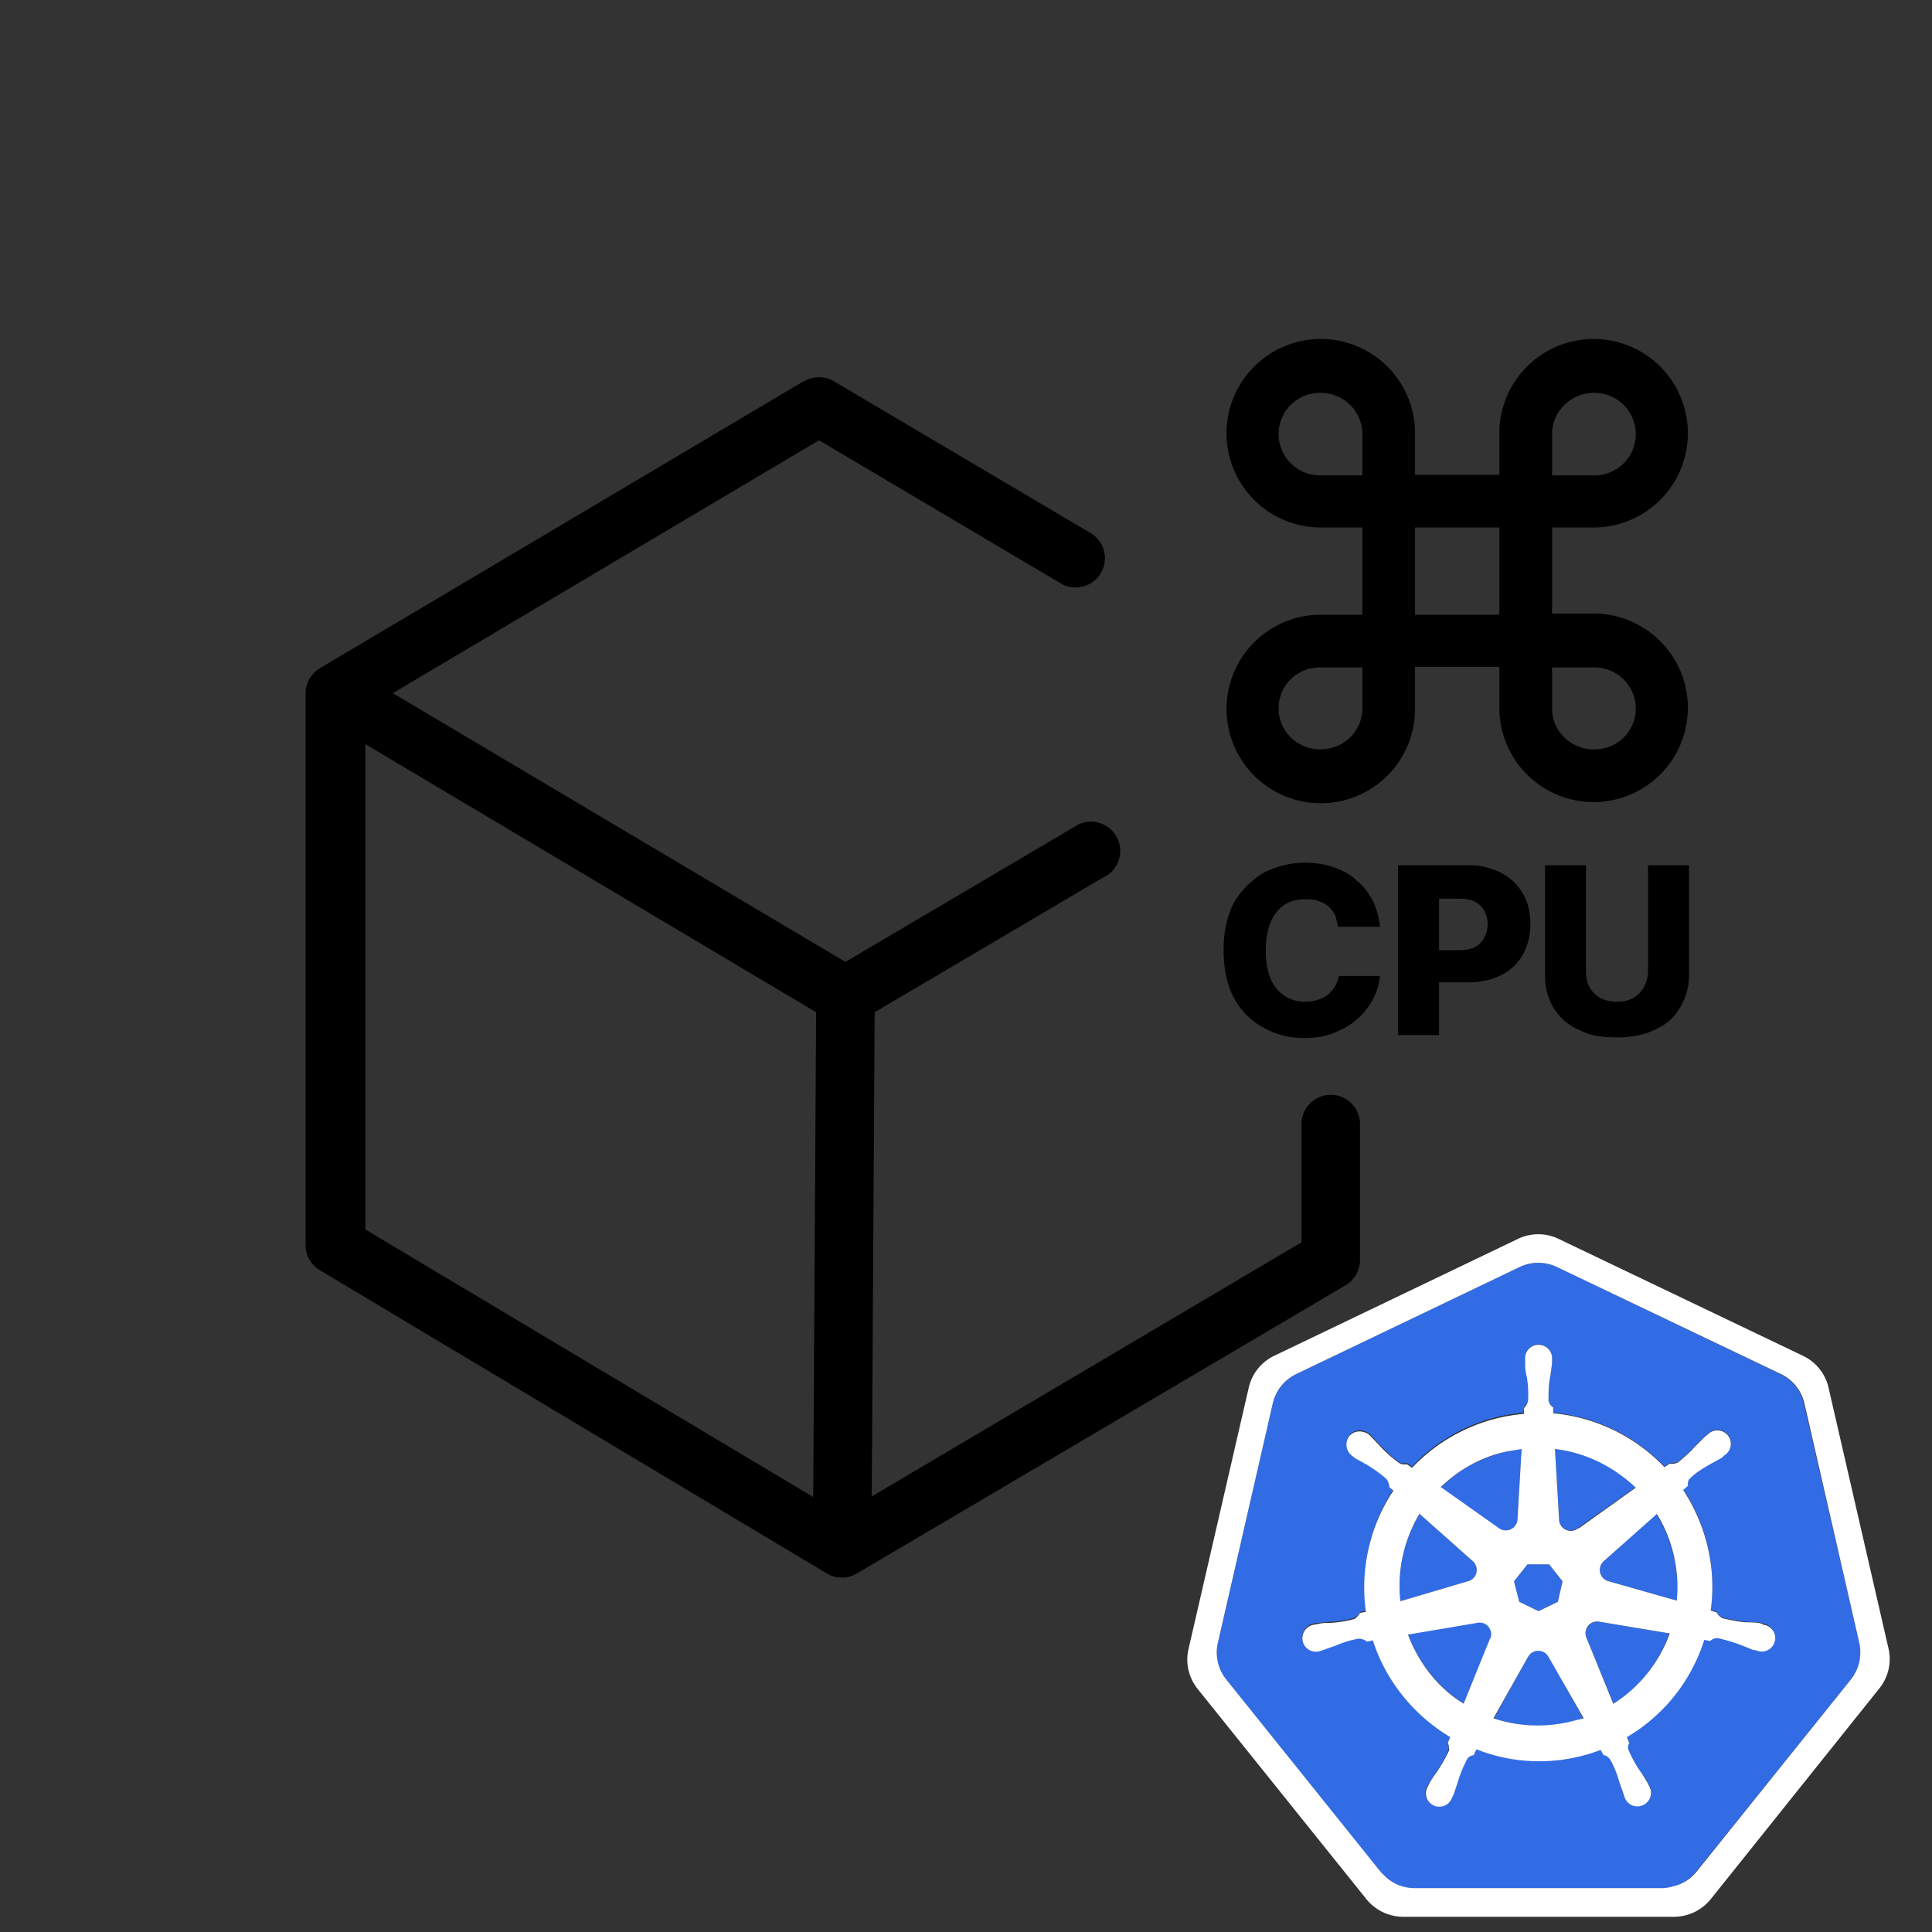 <svg xmlns="http://www.w3.org/2000/svg" fill="none" viewBox="0 0 33 33"><rect x="0" y="0" width="33" height="33" fill="#333333" stroke="none"/><path fill="currentColor" fill-rule="evenodd" d="M24.17 12.1a1.61 1.61 0 1 1-1.62-1.6h.72V9.01h-.72a1.61 1.61 0 1 1 1.62-1.6v.7h1.44v-.7a1.61 1.61 0 1 1 1.62 1.6h-.72v1.47h.72a1.61 1.61 0 1 1-1.62 1.61v-.7h-1.44v.7Zm-.9-.7h-.72c-.4 0-.71.31-.71.7 0 .39.32.7.71.7.4 0 .72-.31.72-.7v-.7Zm.9-.9h1.44V9.01h-1.44v1.47Zm2.34.9v.7c0 .39.32.7.72.7.4 0 .71-.31.71-.7 0-.39-.32-.7-.71-.7h-.72Zm0-3.28h.72c.4 0 .71-.32.71-.7 0-.4-.32-.71-.71-.71-.4 0-.72.32-.72.7v.71Zm-3.24 0v-.7c0-.4-.32-.71-.72-.71-.4 0-.71.32-.71.7 0 .4.32.71.71.71h.72Zm-9.53-1.61a.5.5 0 0 1 .5 0l4.38 2.59a.5.5 0 1 1-.51.86l-4.12-2.44-7.28 4.32 7.73 4.59 3.9-2.3a.5.5 0 1 1 .5.86l-3.9 2.3-.05 8.27 7.34-4.34V19.2a.5.5 0 1 1 1 0v2.32a.5.5 0 0 1-.24.43l-8.36 4.93a.5.5 0 0 1-.5 0L5.47 21.7a.5.5 0 0 1-.25-.43v-9.43c0-.18.1-.34.25-.43l8.26-4.9Zm.15 19.05.05-8.27-7.7-4.58V21l7.65 4.57Zm8.97-9.73h.71a1.25 1.25 0 0 0-.13-.46 1.09 1.09 0 0 0-.28-.34c-.1-.1-.24-.17-.39-.22a1.55 1.55 0 0 0-1.19.1c-.2.12-.37.29-.5.5-.12.23-.18.5-.18.82 0 .32.06.6.18.82.12.22.29.39.5.5.2.12.44.18.7.18.2 0 .38-.03.53-.1a1.2 1.2 0 0 0 .65-.58c.06-.12.1-.25.11-.38h-.7a.57.57 0 0 1-.07.18.48.48 0 0 1-.3.23.7.7 0 0 1-.2.03.65.65 0 0 1-.36-.1.65.65 0 0 1-.24-.3c-.05-.12-.08-.28-.08-.48 0-.18.03-.34.08-.47a.66.66 0 0 1 .23-.3c.1-.07.23-.1.37-.1.08 0 .15 0 .22.03a.48.48 0 0 1 .29.25l.05.2Zm2.22-1.05h-1.2v2.9h.7v-.9h.48c.22 0 .41-.04.57-.12.17-.08.29-.2.38-.35.08-.15.13-.32.13-.52s-.04-.38-.13-.53a.9.9 0 0 0-.37-.35 1.17 1.17 0 0 0-.56-.13Zm-.5 1.45h.35c.1 0 .2-.02.26-.05a.38.38 0 0 0 .16-.16.48.48 0 0 0 .06-.23.47.47 0 0 0-.06-.24.37.37 0 0 0-.16-.15.59.59 0 0 0-.26-.05h-.35v.88Zm4.27-1.45h-.7v1.81c0 .1-.03.2-.07.27a.48.48 0 0 1-.19.19.55.55 0 0 1-.27.06c-.1 0-.2-.02-.28-.06a.48.48 0 0 1-.19-.19.55.55 0 0 1-.06-.27v-1.81h-.7v1.88c0 .21.05.4.15.56.1.16.24.29.43.37.18.1.4.13.65.13.24 0 .46-.04.64-.13.19-.08.33-.2.43-.37.1-.16.16-.35.16-.56v-1.88Z" clip-rule="evenodd"/><path fill="#326CE5" d="M27.32 27.7a.2.2 0 0 0-.12.02.2.2 0 0 0-.1.26l.46 1.12c.44-.28.78-.7.95-1.2l-1.19-.2Zm-1.85.16a.2.2 0 0 0-.24-.15l-1.18.2c.18.49.51.9.95 1.19l.46-1.1v-.01a.2.2 0 0 0 0-.13Zm.99.44a.2.2 0 0 0-.36 0l-.58 1.05a2.37 2.37 0 0 0 1.52 0l-.58-1.05Zm1.83-2.44-.89.8a.2.2 0 0 0 .08.35l1.16.33a2.4 2.4 0 0 0-.35-1.48Zm-1.66.09a.2.2 0 0 0 .22.19.2.2 0 0 0 .1-.04l.99-.7c-.38-.36-.86-.59-1.38-.65l.07 1.2Zm-1.03.15a.2.2 0 0 0 .32-.15l.07-1.2c-.08 0-.16.02-.24.04-.43.1-.83.3-1.14.62l.99.7Zm-.53.91a.2.2 0 0 0 .08-.35l-.9-.8c-.27.44-.39.97-.33 1.49l1.15-.34Zm.88.35.33.16.33-.16.08-.35-.23-.29h-.37l-.23.29.09.35Z"/><path fill="#326CE5" d="m31.76 28.07-.95-4.1a.74.74 0 0 0-.4-.5l-3.82-1.83a.74.74 0 0 0-.63 0l-3.82 1.83a.74.74 0 0 0-.4.5l-.94 4.1a.72.72 0 0 0 .14.61l2.64 3.3c.02 0 .03.02.04.03a.72.72 0 0 0 .54.24h4.24a.75.75 0 0 0 .57-.28l.08-.1 2.57-3.19a.71.71 0 0 0 .14-.3.72.72 0 0 0 0-.31Zm-3.97 1.6a.8.8 0 0 0 .04.09.18.18 0 0 0-.02.13c.06.13.13.25.2.36.05.06.1.12.13.19l.03.06a.23.23 0 0 1-.1.32.23.23 0 0 1-.32-.13l-.02-.05a1.9 1.9 0 0 1-.07-.21c-.04-.14-.1-.27-.16-.39a.18.18 0 0 0-.11-.07l-.05-.09c-.68.26-1.44.26-2.12 0l-.05.1a.19.19 0 0 0-.1.04 1.6 1.6 0 0 0-.17.41l-.07.21-.03.06a.23.23 0 0 1-.22.15.23.23 0 0 1-.2-.35l.04-.06.12-.18c.08-.12.15-.24.2-.37.01-.05 0-.1-.01-.13l.04-.1A2.98 2.98 0 0 1 23.45 28l-.1.02a.25.25 0 0 0-.13-.05c-.14.02-.27.06-.4.12l-.2.07-.07.02a.23.23 0 0 1-.3-.26.23.23 0 0 1 .2-.19l.06-.01.22-.02c.14 0 .28-.03.41-.07a.32.32 0 0 0 .1-.1l.1-.02c-.1-.73.06-1.46.46-2.07l-.07-.06c0-.05-.02-.1-.05-.14-.1-.09-.22-.17-.34-.24a1.9 1.9 0 0 1-.19-.1l-.04-.04a.24.24 0 0 1-.06-.34.22.22 0 0 1 .18-.09c.06 0 .11.03.16.06l.05.05.15.16c.1.1.2.2.3.27.05.03.1.03.14.02l.09.06a2.95 2.95 0 0 1 1.9-.92l.01-.1a.25.25 0 0 0 .08-.12c0-.14 0-.28-.03-.41a1.95 1.95 0 0 1-.03-.22v-.06a.23.23 0 0 1 .06-.18.23.23 0 0 1 .34 0 .23.23 0 0 1 .06.17v.07l-.03.22c-.03.13-.04.27-.03.41 0 .05.04.09.07.12l.01.1a3 3 0 0 1 1.9.92l.09-.06c.04 0 .1 0 .14-.02.1-.08.21-.18.3-.28l.16-.16.05-.04a.23.23 0 1 1 .28.36l-.05.04a1.9 1.9 0 0 1-.19.11c-.12.07-.23.15-.34.24a.18.18 0 0 0-.04.13l-.08.07c.4.6.57 1.34.47 2.06l.1.03c.02.04.05.07.1.1.13.03.27.06.4.07l.22.01.07.02a.23.23 0 0 1 .16.36.23.23 0 0 1-.26.08l-.07-.01a1.88 1.88 0 0 1-.2-.08c-.13-.05-.27-.09-.4-.12-.05 0-.1.02-.13.05l-.1-.02c-.22.7-.69 1.3-1.32 1.66Z"/><path fill="#fff" d="m32.26 28.17-1.03-4.48a.8.8 0 0 0-.43-.53l-4.18-2a.8.8 0 0 0-.69 0l-4.17 2a.8.8 0 0 0-.43.54l-1.03 4.47a.8.8 0 0 0 .15.67l2.89 3.6a.81.81 0 0 0 .62.3h4.63a.81.81 0 0 0 .63-.3l2.88-3.6a.8.8 0 0 0 .16-.67Zm-.5.21a.76.76 0 0 1-.14.3l-2.57 3.2-.08.1a.72.72 0 0 1-.39.24.73.73 0 0 1-.18.03h-4.24a.72.72 0 0 1-.4-.12.73.73 0 0 1-.14-.12l-.04-.04-2.64-3.29a.72.72 0 0 1-.14-.3.72.72 0 0 1 0-.31l.94-4.1a.74.74 0 0 1 .4-.5l3.82-1.83a.74.74 0 0 1 .63 0l3.83 1.83a.74.74 0 0 1 .4.5l.94 4.1c.02.1.02.2 0 .31Z"/><path fill="#fff" d="m30.11 27.74-.07-.02a1.92 1.92 0 0 0-.22-.01c-.13-.01-.27-.04-.4-.07a.26.26 0 0 1-.1-.1l-.1-.03c.1-.72-.07-1.45-.47-2.06l.08-.07c0-.05 0-.1.04-.13.1-.1.22-.17.34-.24l.2-.11.04-.04a.23.23 0 1 0-.28-.36l-.05.04-.16.16c-.09.1-.2.2-.3.28a.25.25 0 0 1-.14.02l-.09.06a3 3 0 0 0-1.9-.92v-.1a.18.18 0 0 1-.08-.12c0-.14 0-.28.03-.41l.03-.22v-.07a.23.23 0 0 0-.23-.25.23.23 0 0 0-.23.25V23.3c0 .07.01.15.03.22.02.13.03.27.02.41a.25.25 0 0 1-.07.12v.1a2.98 2.98 0 0 0-1.91.92 4.28 4.28 0 0 1-.09-.06c-.04.01-.1 0-.13-.02a2.14 2.14 0 0 1-.31-.27l-.15-.16-.05-.05a.27.27 0 0 0-.16-.06.22.22 0 0 0-.19.09.24.24 0 0 0 .06.33l.05.04.2.11c.11.07.23.15.33.24.03.04.05.09.05.14l.07.06c-.4.6-.57 1.34-.47 2.07l-.1.02a.32.32 0 0 1-.09.1c-.13.04-.27.06-.41.07-.07 0-.15 0-.22.02l-.06.01a.23.23 0 0 0-.2.19.23.23 0 0 0 .3.26l.06-.02.2-.07c.14-.06.27-.1.4-.12.05 0 .1.02.14.05l.1-.02c.22.69.7 1.28 1.32 1.65l-.04.1c.02.04.02.08.02.13-.06.13-.13.25-.21.37a1.9 1.9 0 0 0-.12.18l-.03.06a.23.23 0 0 0 .1.33.23.23 0 0 0 .31-.13l.03-.06.07-.21c.04-.14.1-.28.17-.41a.19.19 0 0 1 .1-.05l.05-.1c.68.27 1.44.27 2.12.01l.05.09c.04 0 .08.03.11.07.07.12.12.25.16.39l.07.2.02.06a.23.23 0 0 0 .32.13.23.23 0 0 0 .1-.32l-.03-.06a1.9 1.9 0 0 0-.12-.19 2.14 2.14 0 0 1-.2-.36c-.02-.04-.01-.1.01-.13a.78.78 0 0 1-.04-.1c.63-.37 1.1-.96 1.32-1.66l.1.02a.18.18 0 0 1 .13-.05c.13.03.27.07.4.12l.2.08.06.01a.23.23 0 1 0 .11-.44Zm-2.17-2.33-.98.7v-.01a.2.2 0 0 1-.33-.15l-.07-1.2c.52.06 1 .3 1.38.66Zm-1.85 1.31h.37l.23.29-.08.35-.33.16-.33-.16-.09-.35.23-.29Zm-.34-1.93.24-.04-.07 1.2a.2.2 0 0 1-.32.15l-.99-.7c.31-.3.7-.52 1.14-.61Zm-1.5 1.07.9.8a.2.2 0 0 1-.08.35l-1.15.34c-.06-.52.06-1.05.33-1.5Zm1.2 2.13L25 29.1c-.44-.27-.77-.7-.95-1.18l1.18-.2a.2.2 0 0 1 .14.02.2.2 0 0 1 .08.26Zm1.36 1.42c-.43.1-.88.08-1.3-.06l.59-1.05a.2.2 0 0 1 .35 0l.6 1.05-.24.06Zm.75-.3-.46-1.13a.2.2 0 0 1 .22-.28l1.2.2c-.18.5-.52.92-.96 1.2Zm1.08-1.77-1.16-.33a.2.2 0 0 1-.08-.35l.9-.8c.27.44.39.96.34 1.48Z"/></svg>